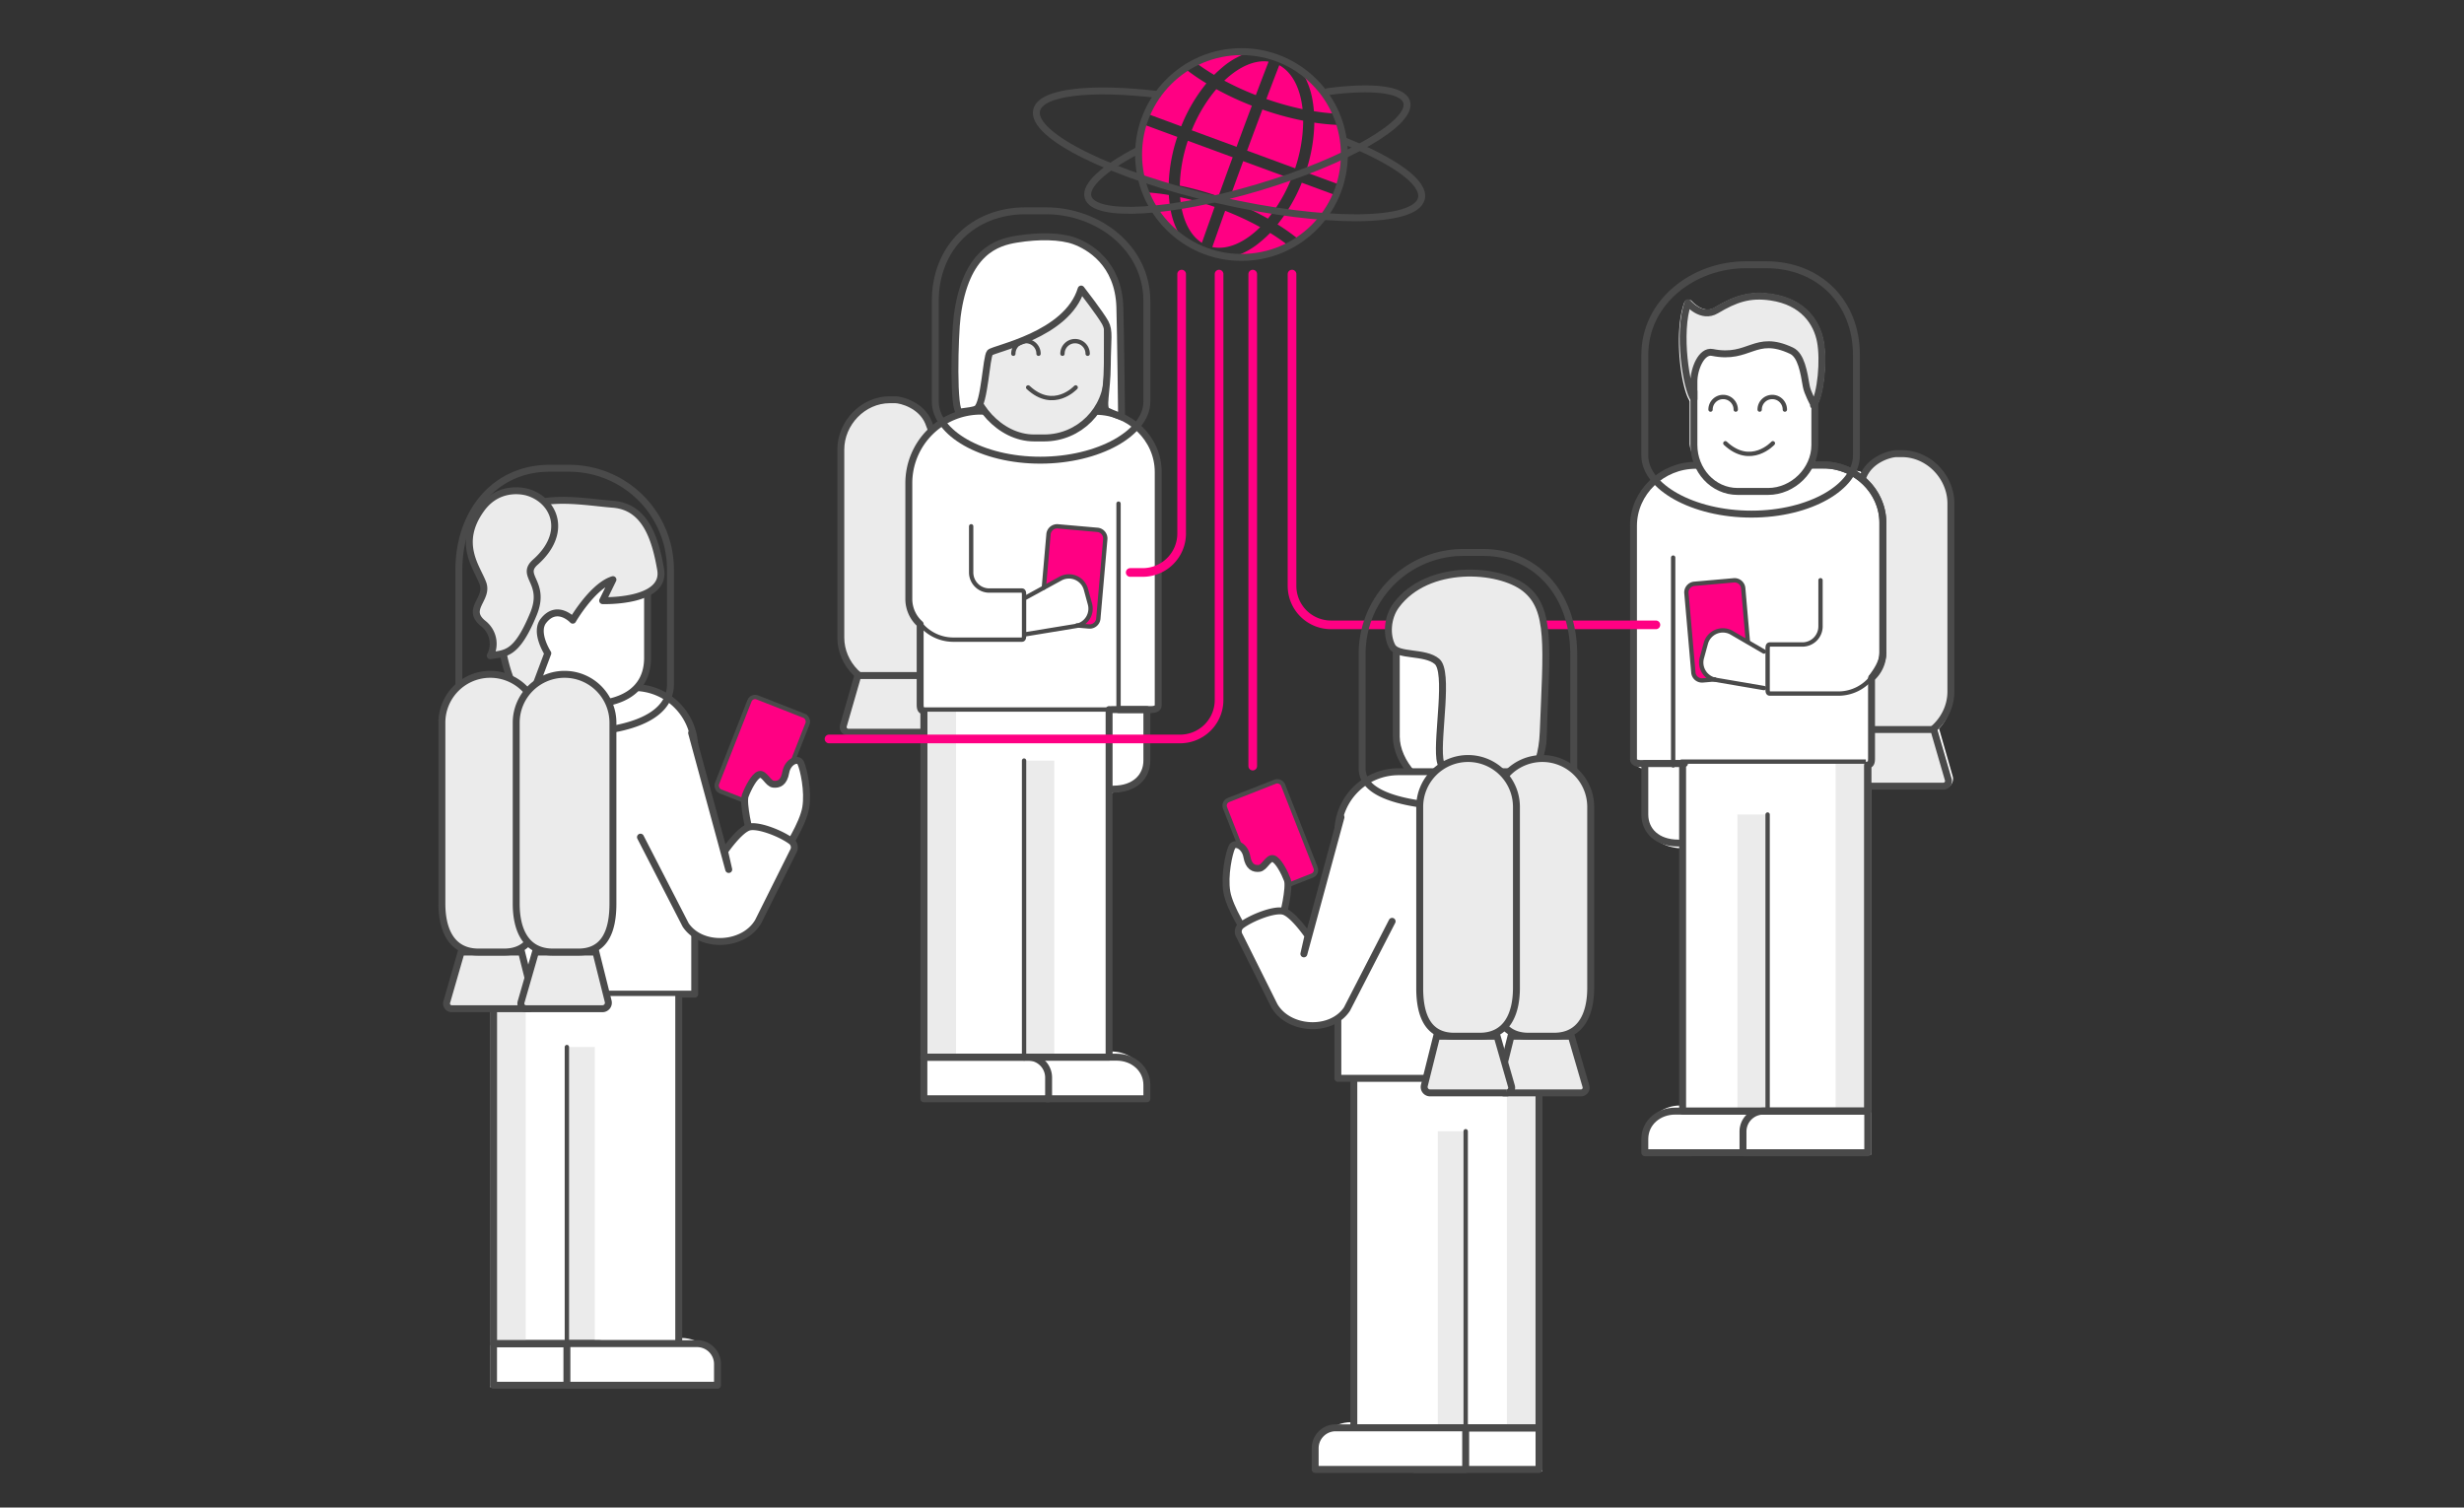 <svg id="work" xmlns="http://www.w3.org/2000/svg" viewBox="0 0 1422 870"><rect x="0" y="0" width="1422" height="870" fill="#333333" stroke="none"/><defs><style>.cls-1,.cls-12,.cls-7{fill:#ff0083;}.cls-10,.cls-13,.cls-2,.cls-9{fill:none;}.cls-10,.cls-11,.cls-12,.cls-2,.cls-5,.cls-6,.cls-8,.cls-9{stroke:#4a4a4a;}.cls-11,.cls-12,.cls-13,.cls-2,.cls-8,.cls-9{stroke-linecap:round;stroke-linejoin:round;}.cls-11,.cls-2,.cls-5,.cls-6,.cls-8{stroke-width:4px;}.cls-11,.cls-3,.cls-5{fill:#fff;}.cls-4,.cls-6,.cls-8{fill:#ebebeb;}.cls-10,.cls-5,.cls-6,.cls-7{stroke-miterlimit:10;}.cls-13,.cls-7{stroke:#ff0083;}.cls-10,.cls-12,.cls-7,.cls-9{stroke-width:2.5px;}.cls-13{stroke-width:5px;}</style></defs><title>Монтажная область 18 копия 2</title><path class="cls-1" d="M705.65,38.69A44.4,44.4,0,0,1,721.59,30a59.34,59.34,0,0,0-31.67,6.06,125.34,125.34,0,0,0,10.75,7.15C702.29,41.61,704,40.08,705.65,38.69Z"/><path class="cls-1" d="M681.68,72.91a94,94,0,0,1,14.55-24.8,127.61,127.61,0,0,1-12.4-8.53,59,59,0,0,0-22,26.26A3.11,3.11,0,0,1,663,66Z"/><path class="cls-1" d="M758.27,64.17a124.46,124.46,0,0,0,12.67,1.4,59.28,59.28,0,0,0-20-24.74,44.38,44.38,0,0,1,6.51,16.94A62.47,62.47,0,0,1,758.27,64.17Z"/><path class="cls-1" d="M679.44,79l-18.68-6.88a3.3,3.3,0,0,1-1-.58,59,59,0,0,0-.68,32.89A127.15,127.15,0,0,1,674.47,106,94.82,94.82,0,0,1,679.44,79Z"/><path class="cls-1" d="M719.71,86.91l27.72,10.21a87.57,87.57,0,0,0,4.65-27.47,171.48,171.48,0,0,1-23.53-6.46C726,70,723,78,719.71,86.91Z"/><path class="cls-1" d="M711.39,90.75l-25.87-9.52a88.84,88.84,0,0,0-4.65,25.9,175.12,175.12,0,0,1,22.3,6.19C705.61,106.55,708.38,98.92,711.39,90.75Z"/><path class="cls-1" d="M732.12,35.57a19.6,19.6,0,0,0-2.66-.2c-6.18,0-13,2.84-19.71,8.34-1.09.89-2.15,1.84-3.2,2.83a168.91,168.91,0,0,0,18.2,8.35C728.17,45.85,730.69,39.27,732.12,35.57Z"/><path class="cls-1" d="M693.62,140.13c1.41-4,4-11.27,7.36-20.72a169.41,169.41,0,0,0-19.92-5.62C682,125.9,686.35,135.55,693.62,140.13Z"/><path class="cls-1" d="M722.47,61a173,173,0,0,1-20.53-9.55,86.51,86.51,0,0,0-14.18,23.75l25.87,9.53C716.93,75.76,719.9,67.8,722.47,61Z"/><path class="cls-1" d="M709.25,115.56a172.68,172.68,0,0,1,22.48,10.61,88.53,88.53,0,0,0,13.46-23L717.47,93C714.46,101.16,711.69,108.79,709.25,115.56Z"/><path class="cls-1" d="M674.55,112.54A121.35,121.35,0,0,0,661.27,111,59.31,59.31,0,0,0,682,137.52a44.17,44.17,0,0,1-6.51-16.93A65.13,65.13,0,0,1,674.55,112.54Z"/><path class="cls-1" d="M699.63,142.57c8.72,1.85,18.7-2.62,27.63-11.48a167.29,167.29,0,0,0-20.21-9.44C703.6,131.29,701,138.64,699.63,142.57Z"/><path class="cls-1" d="M751.27,105.44a94.33,94.33,0,0,1-14,24.06,119.67,119.67,0,0,1,12.42,8.85A59,59,0,0,0,771,112.66a3.15,3.15,0,0,1-.44-.11Z"/><path class="cls-1" d="M753.51,99.36l19.3,7.11a3.75,3.75,0,0,1,.41.19,59.12,59.12,0,0,0,.14-34.52,123.49,123.49,0,0,1-14.85-1.37A93.68,93.68,0,0,1,753.51,99.36Z"/><path class="cls-1" d="M727.3,139.66a44.56,44.56,0,0,1-15.92,8.67,59.27,59.27,0,0,0,32.4-6.43A119.11,119.11,0,0,0,733,134.42,64.33,64.33,0,0,1,727.3,139.66Z"/><path class="cls-1" d="M730.83,57.13A167.08,167.08,0,0,0,751.73,63c-1.26-11.91-5.89-21.25-13.45-25.36C736.88,41.22,734.32,47.89,730.83,57.13Z"/><circle class="cls-2" cx="716.47" cy="89.18" r="59.38"/><path class="cls-3" d="M1053.78,268.35H980.2l-21.6,5.1L954,277c-.1.1-.25.19-.34.29-6.41,6.81-11,16-11,26.18v134.7c0,3.29,3.83,5.68,7,5.68h-.62v26.16c0,11.17,8.57,19.06,21.42,19.58V638h-1c-10.78,0-20.39,8.39-20.39,19.36v9h130.7V454.79h41.64a5.31,5.31,0,0,0,4.56-1.94,5.47,5.47,0,0,0,.93-4.92l-7.72-27-.19-.38c5.23-5.53,7.92-13.25,7.92-21.51V290.58c0-16.87-12.29-29.86-28.86-29.86H1095c-3.09,0-15.08,1.83-20.45,12.12l-.23-.19c-.26-.19-.44-.4-.7-.58l-.56-.4.56.4m-26-3.72v-33c0-.1.25-.19.33-.31s.31-.52.46-.78c4.4-7.64,5.88-26.76,3.91-37.3-1.32-7-6.9-23.77-30.14-27.19-13.09-1.92-21.9,1.4-32.68,7.81-6.32,3.76-12.73-3.4-13-3.7a2.67,2.67,0,0,0-4.52.84c-6.07,16.78-2,48,2.78,56.07.18.31.15.6.34.84,0,0,0,0,0,.06V256c0,3,2.78,9.77,3.67,12.52"/><rect class="cls-4" x="1059.36" y="439.53" width="17.45" height="200.62"/><rect class="cls-4" x="1002.67" y="470.06" width="17.45" height="170.09"/><path class="cls-4" d="M1075.31,275.35c4.18-10,15.83-12.45,19.15-12.45h3.13c15.39,0,27.2,12.29,27.2,27.68V399.07a26.88,26.88,0,0,1-27.2,27.37h-3.13a27.56,27.56,0,0,1-13.51-3.18"/><path class="cls-5" d="M1044.1,268.35h8.38c18.33,0,34.14,15,34.14,33.32v75.17c0,5.4-3.58,10.41-6.54,14.47"/><path class="cls-2" d="M1075.31,274.8c4.18-10,15.83-13,19.15-13h3.13c15.39,0,28.29,13.38,28.29,28.77V399.07c0,15.39-12.9,28.46-28.29,28.46h-3.13a28.2,28.2,0,0,1-13.51-4"/><path class="cls-6" d="M1076.81,453.7h44.56a3,3,0,0,0,3-3.87L1116,421h-34.85"/><path class="cls-7" d="M982.58,391a3.47,3.47,0,0,1-2.49-.79,3.39,3.39,0,0,1-1.2-2.32l-4-45.7a3.43,3.43,0,0,1,3.1-3.7l22.71-2a3.42,3.42,0,0,1,3.7,3.1l2.43,28-7-4.05a11.8,11.8,0,0,0-17,7.26l-2.3,8.38a11.72,11.72,0,0,0,1.24,9.14,11.56,11.56,0,0,0,2.11,2.55Z"/><path class="cls-2" d="M968.59,486.54c-12.26,0-19.35-7.15-19.35-16.49V440.62h22.9"/><path class="cls-2" d="M1020.11,641.23H966.73c-9.49,0-17.49,6.6-17.49,16.09v7.9H1007"/><path class="cls-2" d="M1017.71,641.23h60.19a0,0,0,0,1,0,0v24a0,0,0,0,1,0,0h-72a0,0,0,0,1,0,0V653A11.77,11.77,0,0,1,1017.71,641.23Z"/><path class="cls-2" d="M1071.36,204.84c0-30.56-21.66-52.06-52.22-52.06h-11.45c-30.56,0-58.45,21.5-58.45,52.06V262.9h0c0,18.06,27.81,33.8,61.54,33.8s60.58-15.74,60.58-33.8h0Z"/><path class="cls-2" d="M1047.37,230.19v26.64c0,14.39-12.59,26.78-27,26.78h-17.51c-14.39,0-25.28-12.39-25.28-26.78v-31"/><path class="cls-8" d="M1022.06,171.42c-12.35-1.82-20.58,1.07-31.62,7.63-8.55,5.09-16.3-4.33-16.3-4.33-6.17,17.08-.91,49.91,3.45,55.59v-10.2c0-7.17,4.31-18,10.67-16.71,21.52,4.37,24.39-11,45.65-1,5.58,2.63,7.13,12.44,8.51,20.49.61,3.61,4.19,10.22,4.19,10.22l0,.81c4.41-6.54,6-26.49,4-36.9C1048.56,186.12,1040.73,174.17,1022.06,171.42Z"/><path class="cls-9" d="M987.17,236.37a7.27,7.27,0,1,1,14.54,0"/><path class="cls-9" d="M1015.52,236.37a7.27,7.27,0,1,1,14.54,0"/><path class="cls-2" d="M1077.9,441.71V641.23H971.05V440.62H946.61c-1.79,0-3.91-.62-3.91-2.4V303.51c0-19.42,16.56-35,36-35h0"/><line class="cls-10" x1="969.96" y1="439.53" x2="1076.81" y2="439.53"/><path class="cls-2" d="M1020.11,641.23h57.79V441.44c2.18-.22,2.18-2.11,2.18-4.41V391.31a19.4,19.4,0,0,0,6.54-14.47V301.67c0-18.33-15.81-33.32-34.14-33.32h-7.3"/><line class="cls-9" x1="1020.11" y1="470.06" x2="1020.11" y2="640.14"/><path class="cls-9" d="M1080.89,390a24.53,24.53,0,0,1-19.76,10.26h-39.71c-1.31,0-1.31-1.37-1.31-2.68V374.71c0-1.31,0-2.78,1.31-2.78h18.45a10.45,10.45,0,0,0,10.77-10.49V334.86"/><path class="cls-9" d="M1018,397.08l-28.38-4.84a10.17,10.17,0,0,1-7.46-12.58l2.3-8.38A10.17,10.17,0,0,1,999.08,365L1018,376"/><path class="cls-9" d="M989.58,392.07l-6.86.59a5,5,0,0,1-5.46-4.59l-4-45.7a5,5,0,0,1,4.59-5.46l22.71-2a5,5,0,0,1,5.47,4.59l2.67,30.74"/><line class="cls-9" x1="965.6" y1="441.71" x2="965.6" y2="321.78"/><path class="cls-9" d="M995.71,255.81c14.8,13.83,27.44,0,27.44,0"/><path class="cls-4" d="M530.16,392.12a27.53,27.53,0,0,1-13.5,3.19h-3.13c-15.4,0-27.2-12-27.2-27.37V259.45c0-15.39,11.8-27.68,27.2-27.68h3.13c3.31,0,15,2.45,19.15,12.45l1.62,4.43"/><path class="cls-3" d="M544.84,242.38c-6.48,3.44-13.46,10.45-18.9,23.93-2.93,7.29-3.54,39.81-1.45,81.87.19,3.86,6.35,9.64,6.54,13.37,1.36,25.72-.1,40.1-.63,44.22a2.74,2.74,0,0,0,.72,2.2l2.43,2.57a2.74,2.74,0,0,1,.74,1.9l-3,193.85v26.17a2.72,2.72,0,0,0,2.72,2.72H659.27a2.72,2.72,0,0,0,2.72-2.72v-6.28c0-11-9.62-19.35-20.4-19.35h-1V459.94a2.72,2.72,0,0,1,2.44-2.7c11.49-1.24,19-7.87,19-18.32V412.76h0a2.68,2.68,0,0,1,1.53-2.58,10,10,0,0,0,4.9-7.84v-130c0-10-4.43-19.09-10.69-25.86l-.81-.75L653,242.68a2.9,2.9,0,0,0-1.06-.51l-20.7-4.88a2.7,2.7,0,0,0-.63-.07h-73a2.32,2.32,0,0,0-.46,0C555.73,237.5,551.11,239.05,544.84,242.38ZM538,240.54"/><rect class="cls-4" x="534.3" y="408.4" width="17.45" height="200.62" transform="translate(1086.05 1017.41) rotate(-180)"/><rect class="cls-4" x="591" y="438.92" width="17.45" height="170.09" transform="translate(1199.45 1047.94) rotate(-180)"/><path class="cls-2" d="M530.16,392.4c-4,2.22-8.6,4-13.5,4h-3.13c-15.4,0-28.29-13.07-28.29-28.46V259.45c0-15.39,12.89-28.77,28.29-28.77h3.13c3.31,0,15,3,19.15,13l1.62,4.25"/><path class="cls-6" d="M534.3,422.57H489.74a3,3,0,0,1-3-3.87l8.32-28.84h34.84"/><path class="cls-7" d="M627.21,359.79a12.14,12.14,0,0,0,2.12-2.55,11.72,11.72,0,0,0,1.23-9.14l-2.3-8.38a11.8,11.8,0,0,0-17-7.26l-7,4.05,2.44-28a3.4,3.4,0,0,1,3.69-3.1l22.71,2a3.43,3.43,0,0,1,3.11,3.7l-4,45.7a3.4,3.4,0,0,1-1.21,2.32,3.44,3.44,0,0,1-2.49.78Z"/><path class="cls-2" d="M642.52,455.41c12.27,0,19.35-7.16,19.35-16.49V409.49H645.52"/><path class="cls-2" d="M591,610.1h53.39c9.48,0,17.48,6.6,17.48,16.08v7.91H604.09"/><path class="cls-2" d="M533.21,610.1h72a0,0,0,0,1,0,0v24a0,0,0,0,1,0,0H545a11.77,11.77,0,0,1-11.77-11.77V610.1A0,0,0,0,1,533.21,610.1Z" transform="translate(1138.39 1244.19) rotate(-180)"/><path class="cls-2" d="M539.76,173.71c0-30.56,21.66-52.07,52.22-52.07h11.44c30.57,0,58.45,21.51,58.45,52.07v58.06h0c0,18.06-27.81,33.8-61.53,33.8s-60.58-15.74-60.58-33.8h0Z"/><path class="cls-9" d="M623.94,205.23a7.27,7.27,0,0,0-14.54,0"/><path class="cls-9" d="M595.59,205.23a7.27,7.27,0,0,0-14.53,0"/><path class="cls-2" d="M641.59,409.49h22.92c1.78,0,3.91-.62,3.91-2.41V272.38c0-19.42-16.56-35-36-35h0"/><polyline class="cls-2" points="533.21 410.58 533.21 610.1 640.07 610.1 640.07 409.49"/><line class="cls-10" x1="642.24" y1="409.47" x2="531.62" y2="409.47"/><path class="cls-2" d="M591,610.1H533.21V410.31c-2.18-.23-2.18-2.11-2.18-4.41V360.18a19.4,19.4,0,0,1-6.54-14.48v-67a41.56,41.56,0,0,1,41.44-41.44h66.51"/><line class="cls-9" x1="591" y1="438.92" x2="591" y2="609.01"/><path class="cls-9" d="M530.23,358.89A24.52,24.52,0,0,0,550,369.14H589.7c1.3,0,1.3-1.36,1.3-2.67v-22.9c0-1.3,0-2.77-1.3-2.77H571.24a10.45,10.45,0,0,1-10.77-10.49V303.73"/><path class="cls-9" d="M592.06,366l29.46-4.84A10.17,10.17,0,0,0,629,348.53l-2.29-8.38A10.17,10.17,0,0,0,612,333.9l-20,10.94"/><path class="cls-9" d="M621.53,360.94l6.86.59a5,5,0,0,0,5.47-4.59l4-45.7a5,5,0,0,0-4.59-5.47l-22.71-2a5,5,0,0,0-5.46,4.59l-2.68,30.74"/><line class="cls-9" x1="645.52" y1="409.5" x2="645.52" y2="290.64"/><path class="cls-9" d="M615.4,224.67c-14.79,13.84-27.44,0-27.44,0"/><path class="cls-11" d="M268.15,396.78H400.94a0,0,0,0,1,0,0V538.72a35,35,0,0,1-35,35h-62.8a35,35,0,0,1-35-35V396.78a0,0,0,0,1,0,0Z" transform="translate(669.08 970.5) rotate(-180)"/><path class="cls-11" d="M329.74,406.5h8.91c19.37,0,35.07-7.5,35.07-26.87V339.79a35.07,35.07,0,0,0-35.07-35.06h-8.91a35.07,35.07,0,0,0-35.07,35.06v39.84C294.67,399,310.37,406.5,329.74,406.5Z"/><path class="cls-8" d="M330.54,357.9s10.53-18.16,21.72-22.85a14.52,14.52,0,0,1,1.47-.54l-5.92,12.12s36.71,1.19,33.47-17.88S371.89,292.4,353.73,291s-51.38-8.28-59.06,11.87-10.7,64.25.82,91.23c10.31,24.15,12.11,5.66,12.11,5.66L316.14,377s-7.77-12-2.52-18.71C321.54,348.2,330.54,357.9,330.54,357.9Z"/><path class="cls-8" d="M304.63,284.13c15.43,4.69,23.39,23.39,4.32,40.3-9.1,8.07,6.47,11.52-1.08,29.87C298.09,378,291.82,377,282.93,378.41a14.83,14.83,0,0,0-4.21-18.7c-10.08-8.29,3.24-14,0-23s-15.32-23-1.08-42.83C288.47,278.78,304.63,284.13,304.63,284.13Z"/><path class="cls-3" d="M282.93,574.81V800.5h130.7v-9c0-11-9.61-19.35-20.39-19.35h-1V574.81"/><polyline class="cls-4" points="325.82 604.24 325.82 774.33 343.26 774.33 343.26 604.24"/><polyline class="cls-2" points="284.86 575.9 284.86 775.42 391.71 775.42 391.71 574.81"/><polyline class="cls-4" points="285.95 573.72 285.95 774.33 303.39 774.33 303.39 573.72"/><path class="cls-2" d="M342.65,775.42H284.86V575.63"/><line class="cls-9" x1="327.16" y1="604.24" x2="327.16" y2="774.33"/><path class="cls-2" d="M284.86,775.42h72a0,0,0,0,1,0,0v24a0,0,0,0,1,0,0H296.63a11.77,11.77,0,0,1-11.77-11.77V775.42A0,0,0,0,1,284.86,775.42Z" transform="translate(641.68 1574.83) rotate(-180)"/><path class="cls-11" d="M327.16,775.42h86.9a0,0,0,0,1,0,0v24a0,0,0,0,1,0,0H338.93a11.77,11.77,0,0,1-11.77-11.77V775.42A0,0,0,0,1,327.16,775.42Z" transform="translate(741.23 1574.83) rotate(-180)"/><rect class="cls-12" x="421.93" y="405.78" width="35.99" height="58.25" rx="3.45" ry="3.45" transform="translate(690.43 1000.51) rotate(-158.56)"/><path class="cls-11" d="M453.48,490.69s9.89-15,11.51-24.53-1.26-22.43-2.88-25.85-7.55-.72-8.63,5.4-4.14,7.19-7.2,6.83-5.22-6.47-8.1-5.57-6.47,7.91-8.09,12.23S432.78,481,432.78,481Z"/><path class="cls-11" d="M369.63,483.13l26.08,50.69c9.25,13.71,33.73,12.25,41.93-2.11l20.1-40.31a4.5,4.5,0,0,0-1.14-6c-6-4.48-19.5-9.74-24.63-8-5.63,2-13.81,13.92-13.81,13.92l2.39,10.46L399.14,423"/><path class="cls-6" d="M308.11,577.87a3.43,3.43,0,0,1-3.33,4.26H260.83a3,3,0,0,1-3-3.87l8.31-28.84H301Z"/><path class="cls-6" d="M351,577.87a3.43,3.43,0,0,1-3.34,4.26H303.72a3,3,0,0,1-3-3.87l8.31-28.84h34.85Z"/><path class="cls-2" d="M264.81,329.17c0-34.59,21.66-58.93,52.22-58.93h11.45a58.47,58.47,0,0,1,58.45,58.93v65.72h0c0,20.45-27.82,28.14-61.54,28.14s-60.58-7.69-60.58-28.14h0Z"/><path class="cls-6" d="M290.92,549.42H276.17c-15.42,0-21.15-12.49-21.15-27.91V417.06a27.9,27.9,0,0,1,27.91-27.91h0a27.9,27.9,0,0,1,27.91,27.91V521.51C310.84,536.93,306.34,549.42,290.92,549.42Z"/><path class="cls-6" d="M333.81,549.42H319.06c-15.42,0-21.15-12.49-21.15-27.91V417.06a27.9,27.9,0,0,1,27.91-27.91h0a27.91,27.91,0,0,1,27.91,27.91V521.51C353.73,536.93,349.23,549.42,333.81,549.42Z"/><rect class="cls-8" x="560.35" y="143.19" width="78.74" height="109.55" rx="36.47" ry="36.47"/><path class="cls-11" d="M623.94,166.81c-8.12,26.79-50.49,34.28-52.65,36.71s-3.08,29.57-7.64,32.36c-1.63,1-5.41,1.3-9.64,1.92s-3-44.63-1.62-55.15c4.86-37.43,22.85-42.83,34.54-44.66,12.39-2,25.1-1.88,33.19,1.09s25.4,12.62,26.16,38.16c.45,14.69,1,63.3,1,63.3s-4.88-1.7-8.18-3.32-.17-10.79-.07-26.28,1.43-19.84-1.18-24.7S623.94,166.81,623.94,166.81Z"/><path class="cls-2" d="M775.86,81.29c28.75,11.54,46.55,24.09,44.46,33.22-3.33,14.53-55.74,14.93-117.07.88s-108.33-37.21-105-51.74c2.42-10.58,30.86-13.66,69.81-9.14"/><path class="cls-2" d="M766.35,52.86c25.38-3.3,43.23-1.45,45.46,6,3.59,12-34.66,34.08-85.43,49.25s-94.86,17.71-98.45,5.68c-2-6.74,9.1-16.63,28.2-26.68"/><path class="cls-9" d="M584.81,204.14a7.27,7.27,0,1,1,14.54,0"/><path class="cls-9" d="M613.16,204.14a7.27,7.27,0,0,1,14.54,0"/><path class="cls-9" d="M593.35,223.58c14.79,13.84,27.44,0,27.44,0"/><path class="cls-13" d="M745.64,158.18V338.11a22.49,22.49,0,0,0,22.49,22.49H955.62"/><line class="cls-13" x1="722.97" y1="158.18" x2="722.97" y2="442.11"/><path class="cls-13" d="M703.54,158.18V404A22.49,22.49,0,0,1,681,426.45H478.44"/><path class="cls-13" d="M681.94,158.18v149.7a22.49,22.49,0,0,1-22.49,22.49h-7.19"/><rect class="cls-11" x="805.8" y="339.55" width="84.82" height="118" rx="32.48" ry="32.48"/><path class="cls-8" d="M805.8,349.26c18.11-24.29,59.13-21.59,74.25-9.71s12.5,33.61,10.57,82.93-42.41,28.42-42.41,28.42-15.66.26-17.28-13.17,5.4-50-1.62-56S806.64,379,803.4,373,800.31,356.63,805.8,349.26Z"/><path class="cls-3" d="M780.82,623.39V820.73h-1c-10.78,0-20.4,8.38-20.4,19.36v9H890.1V623.39"/><polyline class="cls-4" points="847.21 652.83 847.21 822.91 829.76 822.91 829.76 652.83"/><polyline class="cls-2" points="888.17 624.48 888.17 824 781.31 824 781.31 623.39"/><polyline class="cls-4" points="887.08 622.3 887.08 822.91 869.63 822.91 869.63 622.3"/><path class="cls-2" d="M830.38,824h57.79V624.21"/><line class="cls-9" x1="845.86" y1="652.83" x2="845.86" y2="822.91"/><path class="cls-2" d="M828,824h60.19a0,0,0,0,1,0,0v24a0,0,0,0,1,0,0h-72a0,0,0,0,1,0,0V835.77A11.77,11.77,0,0,1,828,824Z"/><path class="cls-11" d="M770.73,824h75.13a0,0,0,0,1,0,0v24a0,0,0,0,1,0,0H759a0,0,0,0,1,0,0V835.77A11.77,11.77,0,0,1,770.73,824Z"/><rect class="cls-12" x="715.11" y="454.36" width="35.99" height="58.25" rx="3.45" ry="3.45" transform="translate(-126 301.44) rotate(-21.44)"/><path class="cls-11" d="M807.08,445.36h62.8a35,35,0,0,1,35,35V622.3a0,0,0,0,1,0,0H772.09a0,0,0,0,1,0,0V480.35A35,35,0,0,1,807.08,445.36Z"/><path class="cls-11" d="M719.55,539.27s-9.9-15-11.52-24.52,1.26-22.44,2.88-25.86,7.56-.72,8.64,5.4,4.14,7.2,7.2,6.84,5.22-6.48,8.09-5.58,6.48,7.91,8.1,12.23-2.7,21.77-2.7,21.77Z"/><path class="cls-2" d="M908.22,377.75c0-34.59-21.66-58.93-52.22-58.93H844.55a58.47,58.47,0,0,0-58.45,58.93v65.73h0c0,20.44,43.14,22.93,76.86,22.93s45.26-2.49,45.26-22.93h0Z"/><path class="cls-11" d="M803.4,531.71,777.32,582.4c-9.25,13.71-33.73,12.25-41.94-2.1L715.29,540a4.51,4.51,0,0,1,1.14-6c6-4.48,19.49-9.73,24.62-8C746.69,528,754.86,540,754.86,540l-2.38,10.47,21.4-78.82"/><path class="cls-6" d="M864.92,626.45a3.43,3.43,0,0,0,3.33,4.26h44a3,3,0,0,0,3-3.86L906.84,598H872Z"/><path class="cls-6" d="M882.1,598h14.76c15.41,0,21.15-12.49,21.15-27.91V465.64a27.92,27.92,0,0,0-27.91-27.91h0a27.91,27.91,0,0,0-27.91,27.91V570.09C862.19,585.51,866.69,598,882.1,598Z"/><path class="cls-6" d="M822,626.45a3.43,3.43,0,0,0,3.33,4.26h43.95a3,3,0,0,0,3-3.86L864,598H829.11Z"/><path class="cls-6" d="M839.22,598H854c15.42,0,21.15-12.49,21.15-27.91V465.64a27.92,27.92,0,0,0-27.91-27.91h0a27.91,27.91,0,0,0-27.91,27.91V570.09C819.3,585.51,823.8,598,839.22,598Z"/></svg>